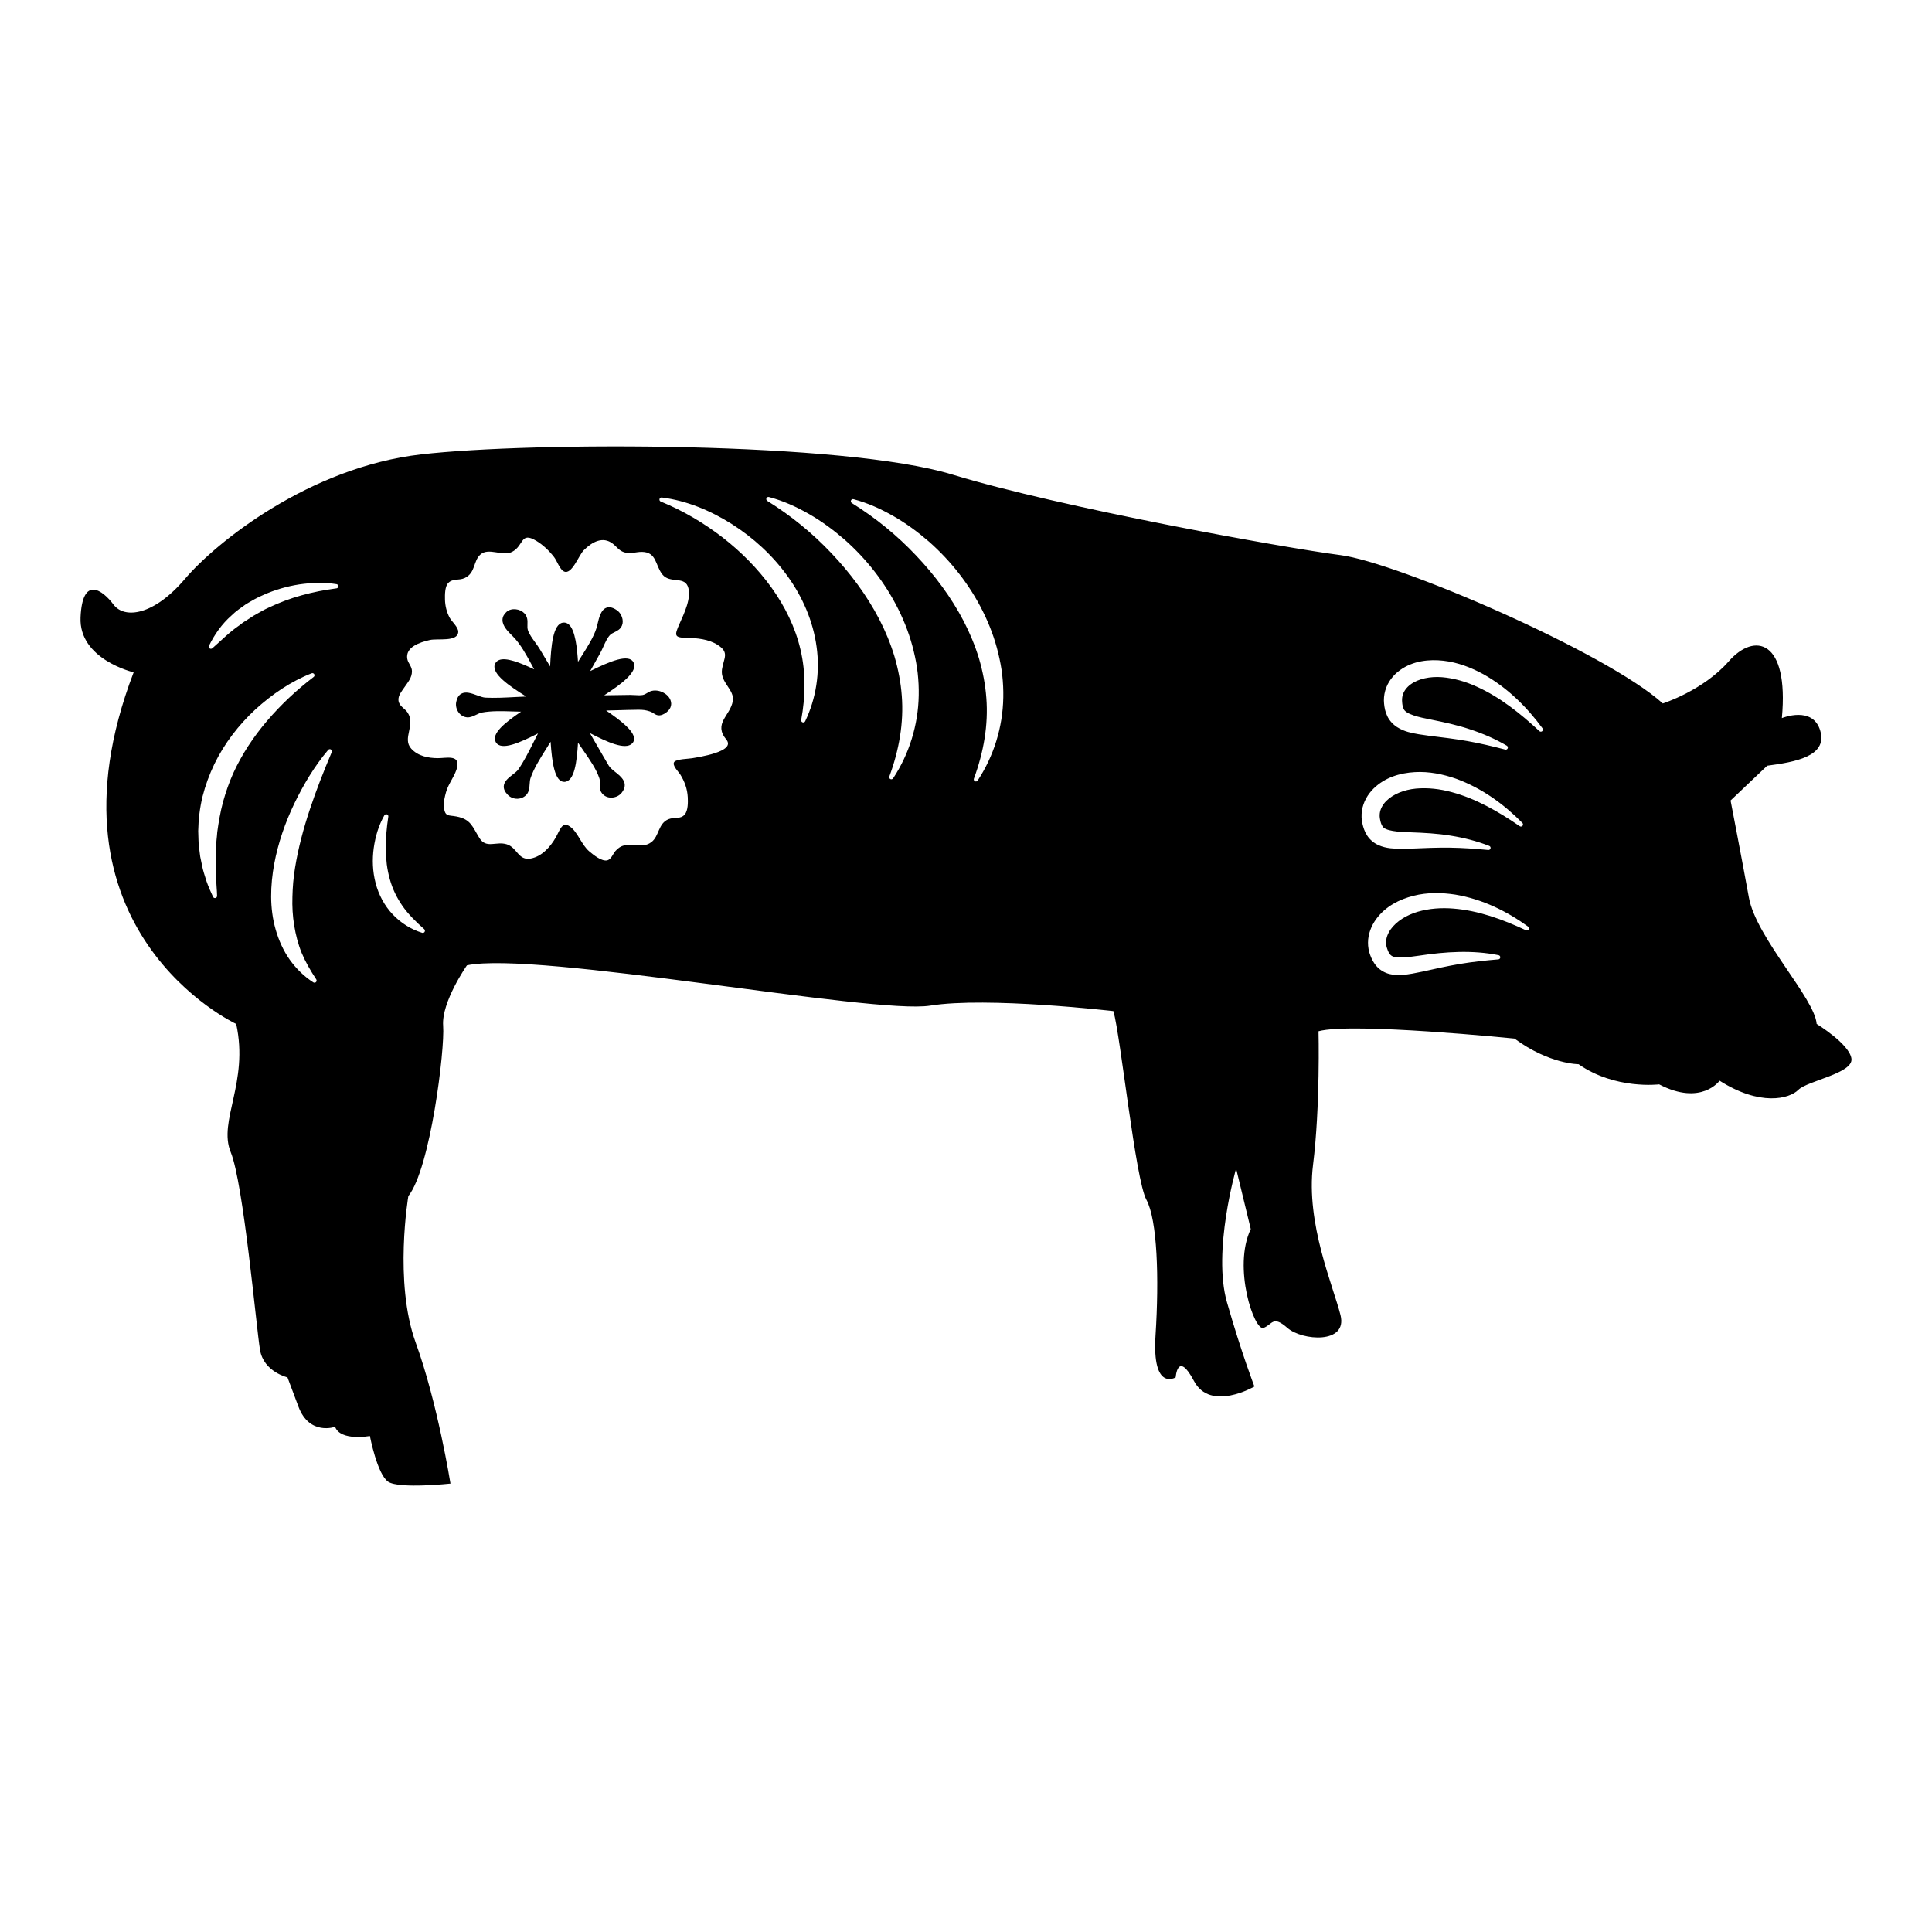 <?xml version="1.0" encoding="utf-8"?>
<!-- Designed by Vexels.com - 2019 All Rights Reserved - https://vexels.com/terms-and-conditions/  -->
<svg version="1.1" id="Layer_1" xmlns="http://www.w3.org/2000/svg" xmlns:xlink="http://www.w3.org/1999/xlink" x="0px" y="0px"
	 viewBox="0 0 1200 1200" enable-background="new 0 0 1200 1200" xml:space="preserve">
<g>
	<path d="M416.451,434.86c-1.585-4.077-6.996-6.773-11.532-5.763c-1.185,0.261-2.112,0.818-3.006,1.358
		c-0.854,0.515-1.659,1-2.665,1.203c-1.434,0.289-3.187,0.181-4.892,0.075c-1.006-0.062-2.02-0.118-2.93-0.11l-16.156,0.236
		c10.607-6.933,21.239-14.699,18.184-20.48c-2.897-5.468-14.51-0.734-26.885,5.449l6.191-11.091
		c0.662-1.186,1.284-2.554,1.941-4.003c1.243-2.736,2.53-5.566,4.13-7.256c0.747-0.789,1.761-1.284,2.833-1.808
		c1.745-0.852,3.725-1.818,4.683-4.232c1.299-3.275-0.443-7.396-2.884-9.19c-2.571-1.893-4.851-2.493-6.798-1.782
		c-3.442,1.268-4.591,6.134-5.514,10.044c-0.24,1.009-0.456,1.935-0.69,2.666c-1.809,5.603-5.427,11.332-8.928,16.872
		c-0.871,1.381-1.72,2.722-2.527,4.042c-0.497-7.507-1.513-19.895-5.891-23.377c-1.055-0.842-2.28-1.182-3.585-0.963
		c-6.074,0.996-7.259,14.44-7.832,27.206l-6.446-10.804c-0.772-1.288-1.755-2.651-2.798-4.094c-1.812-2.512-3.687-5.11-4.494-7.41
		c-0.436-1.24-0.392-2.522-0.346-3.882c0.076-2.2,0.158-4.693-2.013-6.933c-2.566-2.643-7.939-3.542-11.037-0.739
		c-1.585,1.436-2.413,3.073-2.454,4.865c-0.092,3.795,3.363,7.236,5.886,9.748l0.764,0.764c4.525,4.598,7.926,10.876,11.218,16.946
		c0.606,1.116,1.208,2.224,1.809,3.315c-8.869-4.198-17.491-7.609-21.904-5.738c-1.254,0.53-2.14,1.478-2.563,2.741
		c-1.957,5.849,8.996,13.32,19.494,19.884c-2.354,0.09-4.719,0.215-7.037,0.338c-6.074,0.322-12.352,0.655-18.309,0.352
		c-1.386-0.07-3.182-0.725-5.086-1.418c-3.483-1.27-7.088-2.586-9.893-1c-1.592,0.902-2.65,2.648-3.139,5.187
		c-0.428,2.22,0.166,4.661,1.582,6.528c1.32,1.734,3.164,2.78,5.195,2.944c1.98,0.154,3.896-0.763,5.761-1.656
		c1.205-0.577,2.344-1.121,3.361-1.315c6.013-1.14,12.846-0.917,19.458-0.694c1.692,0.055,3.333,0.11,4.94,0.141
		c-9.44,6.419-18.79,13.592-15.677,18.968c3.243,5.59,15.122,0.209,26.197-5.466c-1.004,1.925-1.987,3.883-2.948,5.801
		c-2.859,5.696-5.814,11.584-9.323,16.617c-0.724,1.038-2.069,2.082-3.491,3.186c-2.494,1.936-5.322,4.131-5.514,7.145
		c-0.117,1.838,0.734,3.642,2.601,5.516c1.483,1.485,3.549,2.321,5.712,2.321c0.104,0,0.209-0.001,0.316-0.005
		c2.176-0.083,4.196-1.029,5.542-2.596c1.58-1.843,1.743-4.205,1.901-6.489c0.092-1.33,0.178-2.587,0.538-3.656
		c2.02-5.996,5.863-12.101,9.577-18.004c1.006-1.596,1.98-3.144,2.905-4.666c0.874,13.29,2.657,25.196,8.614,24.936
		c6.309-0.299,7.684-12.598,8.41-24.358c1.05,1.583,2.173,3.201,3.335,4.874c3.964,5.71,8.061,11.613,9.939,17.292
		c0.367,1.112,0.324,2.259,0.275,3.473c-0.087,2.135-0.183,4.554,2.171,6.693c1.47,1.335,3.447,1.972,5.643,1.78
		c2.306-0.199,4.471-1.329,5.786-3.021c4.635-5.961-0.308-9.911-3.916-12.795c-1.623-1.297-3.302-2.638-4.115-4.001
		c-2.385-3.991-4.706-8.03-7.03-12.069c-1.567-2.724-3.131-5.447-4.719-8.158c10.543,5.464,22.011,10.775,26.296,6.403
		c0.882-0.896,1.279-2.04,1.152-3.308c-0.484-4.828-8.461-11.035-17.346-17.115c2.326-0.056,4.652-0.125,6.979-0.195
		c4.291-0.129,8.581-0.256,12.859-0.296c3.096-0.018,4.645,0.187,7.338,1.047c0.874,0.278,1.569,0.722,2.24,1.152
		c1.608,1.026,3.427,2.194,6.767,0.27C416.278,441.213,417.692,438.058,416.451,434.86z"/>
	<path d="M1149.967,657.593c-1.138-9.1-21.612-21.612-21.612-21.612c-1.138-15.925-37.538-53.461-42.087-78.486
		c-4.55-25.024-11.375-60.286-11.375-60.286l22.75-21.612c17.062-2.275,37.536-5.687,32.986-21.612
		c-4.549-15.925-23.886-7.962-23.886-7.962c4.549-48.912-17.063-53.461-32.987-35.262c-15.924,18.2-40.949,26.162-40.949,26.162
		c-35.261-31.849-164.933-87.586-200.196-92.136c-35.262-4.55-174.034-29.574-241.145-50.049
		c-67.111-20.475-260.482-20.475-329.868-12.512c-69.387,7.962-127.398,54.599-146.735,77.348
		c-19.337,22.75-37.536,25.024-44.361,15.925c-6.826-9.1-19.338-18.2-20.475,7.962c-1.138,26.162,32.986,34.124,32.986,34.124
		C21.59,577.97,146.713,635.981,146.713,635.981c7.962,36.399-11.375,60.286-3.413,79.623
		c7.962,19.337,15.925,109.198,18.199,122.847c2.275,13.65,17.063,17.062,17.063,17.062s0,0,6.824,18.2
		c6.824,18.2,22.75,12.512,22.75,12.512c3.413,9.1,21.612,5.687,21.612,5.687s4.549,23.887,11.375,28.437
		c6.824,4.55,38.674,1.137,38.674,1.137s-7.962-50.049-21.612-87.586c-13.65-37.537-4.55-90.998-4.55-90.998
		c13.65-17.062,22.75-90.998,21.612-105.785c-1.138-14.787,14.788-37.537,14.788-37.537c43.223-9.1,252.52,30.712,287.781,25.024
		c35.262-5.687,113.748,3.412,113.748,3.412c4.55,15.925,13.65,104.648,20.475,117.16c6.824,12.512,7.962,48.911,5.687,84.173
		c-2.274,35.262,12.513,26.162,12.513,26.162s1.138-17.062,11.375,2.275s37.536,3.412,37.536,3.412s-7.962-20.475-17.062-52.324
		c-9.1-31.849,5.687-83.036,5.687-83.036l9.1,37.537c-11.374,23.887,2.275,63.699,7.963,61.424c5.687-2.275,5.687-7.962,14.786,0
		s37.538,10.237,32.987-7.962c-4.551-18.2-21.612-56.874-17.062-93.273c4.549-36.399,3.412-83.036,3.412-83.036
		c20.475-5.687,121.71,4.55,121.71,4.55c21.612,15.925,39.812,15.925,39.812,15.925c22.75,15.925,50.049,12.512,50.049,12.512
		c26.163,13.65,37.538-2.275,37.538-2.275c25.024,15.925,43.223,11.375,48.911,5.687
		C1122.667,671.243,1151.103,666.693,1149.967,657.593z M165.876,447.748c-8.495,9.942-15.64,20.801-20.943,32.395
		c-2.612,5.819-4.7,11.823-6.404,17.94c-1.634,6.141-2.733,12.406-3.589,18.768c-0.185,3.195-0.736,6.398-0.75,9.638
		c-0.08,1.62-0.112,3.242-0.236,4.878l0.006,4.911c-0.05,3.293,0.18,6.592,0.29,9.939c0.115,3.35,0.512,6.682,0.58,10.137
		l0.003,0.113c0.015,0.729-0.564,1.331-1.293,1.346c-0.54,0.011-1.01-0.305-1.224-0.766c-1.452-3.143-2.892-6.342-4.04-9.644
		c-0.98-3.335-2.25-6.66-2.833-10.128l-1.084-5.188c-0.269-1.748-0.445-3.509-0.669-5.272l-0.306-2.651l-0.108-2.666
		c-0.074-1.78-0.152-3.566-0.161-5.352c0.131-7.148,0.989-14.321,2.665-21.324c1.764-6.977,4.259-13.761,7.356-20.229
		c6.282-12.915,15.138-24.347,25.43-33.897c10.391-9.459,21.999-17.416,35.005-22.507c0.674-0.264,1.433,0.069,1.697,0.742
		c0.218,0.557,0.029,1.172-0.423,1.518l-0.078,0.059C184.119,428.637,174.357,437.809,165.876,447.748z M206.063,467.131
		l-0.023,0.054c-4.989,11.824-9.66,23.685-13.613,35.629c-3.973,11.936-7.196,24.002-9.153,36.09
		c-1.011,6.042-1.502,12.096-1.643,18.094c-0.2,6.004,0.136,11.966,1.094,17.802c0.961,5.833,2.417,11.608,4.701,17.197
		c2.341,5.561,5.436,10.87,8.989,16.274l0.031,0.046c0.403,0.613,0.232,1.436-0.38,1.839c-0.452,0.297-1.018,0.282-1.445,0.009
		c-5.627-3.597-10.583-8.413-14.615-14.025c-3.998-5.642-6.873-12.091-8.782-18.763c-3.875-13.444-3.294-27.517-0.92-40.699
		c2.468-13.237,6.888-25.861,12.58-37.724c5.745-11.845,12.479-23.116,20.963-33.179c0.468-0.555,1.297-0.626,1.852-0.158
		C206.149,465.996,206.28,466.615,206.063,467.131z M209.012,365.429l-0.099,0.013c-7.307,0.943-14.592,2.382-21.601,4.329
		c-7.032,1.931-13.808,4.492-20.29,7.553c-3.298,1.44-6.31,3.375-9.454,5.081l-4.494,2.916c-0.752,0.485-1.539,0.924-2.265,1.446
		l-2.127,1.634c-5.994,4.051-11.022,9.195-16.732,14.19l-0.084,0.074c-0.548,0.479-1.381,0.424-1.86-0.124
		c-0.361-0.411-0.418-0.983-0.194-1.446c3.38-6.934,7.975-13.516,13.892-18.725c2.799-2.8,6.107-4.976,9.314-7.274
		c3.394-2,6.81-3.983,10.44-5.499c7.158-3.235,14.743-5.424,22.42-6.607c7.7-1.101,15.45-1.407,23.175-0.154
		c0.715,0.116,1.2,0.789,1.084,1.503C210.041,364.925,209.572,365.356,209.012,365.429z M263.605,579
		c-0.357,0.402-0.903,0.536-1.386,0.389c-6.803-2.086-13.197-6.037-18.304-11.444c-5.124-5.4-8.785-12.274-10.619-19.474
		c-1.893-7.202-2.145-14.668-1.154-21.793c1.012-7.141,3.029-14.014,6.596-20.274c0.361-0.632,1.164-0.852,1.796-0.492
		c0.487,0.277,0.729,0.817,0.651,1.339l-0.015,0.098c-1.01,6.639-1.598,13.332-1.548,19.832c0.054,3.256,0.232,6.476,0.611,9.639
		c0.409,3.163,1.04,6.255,1.88,9.262c1.666,6.03,4.372,11.613,7.967,16.765c3.622,5.152,8.258,9.696,13.393,14.255l0.019,0.018
		C264.043,577.609,264.094,578.45,263.605,579z M455.163,435.369c-1.526,9.239-12.332,13.885-4.005,24.039
		c6.176,7.525-17.832,10.915-21.326,11.548c-1.949,0.353-9.74,0.483-11.053,2.291c-1.536,2.115,2.624,6.014,3.674,7.684
		c2.749,4.37,4.44,9.006,4.721,14.2c0.164,3.017,0.238,8.273-1.882,10.78c-2.646,3.129-6.595,1.511-10.009,2.884
		c-6.586,2.649-5.731,10.499-10.718,14.284c-7.049,5.349-15.346-2.534-22.313,5.509c-1.55,1.788-2.59,5.057-4.893,5.737
		c-3.558,1.05-9.019-3.558-11.363-5.529c-4.84-4.069-7.064-11.886-11.933-15.37c-4.994-3.573-6.265,2.179-8.91,6.804
		c-3.252,5.688-8.535,11.694-15.408,13.007c-7.945,1.517-8.382-6.809-15.05-8.845c-6.612-2.019-12.656,2.965-16.919-3.874
		c-4.348-6.978-5.207-11.639-14.22-13.371c-5.07-0.974-7.167,0.319-7.837-5.885c-0.329-3.031,0.524-6.264,1.296-9.17
		c1.443-5.435,6.078-10.751,7.013-16.01c1.319-7.421-6.866-5.16-12.078-5.181c-5.887-0.024-12.316-1.237-16.533-5.916
		c-5.795-6.431,2.939-14.658-2.277-22.449c-1.823-2.722-5.324-3.895-5.642-7.55c-0.264-3.019,2.001-5.586,3.548-7.889
		c2.185-3.25,4.886-6.082,4.824-10.261c-0.042-2.899-2.373-4.881-2.871-7.473c-1.436-7.476,7.855-10.442,13.946-11.838
		c4.873-1.117,17.314,1.361,17.68-4.989c0.168-2.925-4.172-6.63-5.381-8.948c-1.817-3.483-2.766-7.294-2.855-11.221
		c-0.065-2.888-0.089-7.961,1.947-10.179c2.82-3.071,6.745-1.461,10.367-3.195c6.796-3.255,5.135-10.574,9.707-14.581
		c5.219-4.574,13.762,1.442,19.705-1.667c7.382-3.861,5.046-12.749,14.914-6.875c4.297,2.558,8.06,6.2,11.109,10.13
		c1.818,2.343,3.521,7.652,6.131,8.93c4.868,2.384,9.165-10.037,12.329-13.187c5.287-5.262,11.827-8.773,17.962-4.091
		c2.485,1.897,3.827,4.272,7.052,5.357c3.887,1.307,7.301-0.291,11.175-0.228c9.191,0.15,8.166,8.436,12.645,14.037
		c4.522,5.654,13.086,1.151,15.692,7.177c2.921,6.753-2.437,17.521-5.04,23.4c-3.25,7.34-3.427,8.664,4.46,8.794
		c6.38,0.105,13.52,0.781,19.073,4.282c7.716,4.865,3.864,8.211,2.822,15.328C447.252,423.927,456.326,428.323,455.163,435.369z
		 M500.115,447.982c-0.315,0.655-1.101,0.93-1.755,0.615c-0.545-0.263-0.826-0.865-0.721-1.434
		c2.739-14.867,2.864-29.63-0.422-43.609c-3.232-13.982-9.706-26.984-18.091-38.676c-8.432-11.681-18.769-22.117-30.348-31.103
		c-11.621-8.952-24.382-16.551-38.353-22.246l-0.023-0.009c-0.673-0.274-0.995-1.041-0.721-1.713
		c0.229-0.563,0.805-0.88,1.381-0.808c15.44,1.939,30.266,8.12,43.51,16.504c13.255,8.432,25.16,19.269,34.495,32.214
		c9.351,12.881,15.985,28.087,18.134,44.027C509.445,417.653,506.832,434.023,500.115,447.982z M554.717,483.456
		c-0.401,0.604-1.217,0.769-1.82,0.368c-0.517-0.343-0.708-0.999-0.502-1.558c6.072-16.422,9.027-33.427,7.716-50.127
		c-0.611-8.337-2.229-16.551-4.572-24.543c-2.431-7.973-5.647-15.712-9.498-23.145c-7.751-14.854-17.909-28.513-29.605-40.817
		c-11.679-12.378-24.964-23.254-39.857-32.522l-0.011-0.007c-0.618-0.385-0.808-1.198-0.423-1.816
		c0.312-0.502,0.91-0.72,1.452-0.579c8.717,2.275,17.026,6.044,24.891,10.539c7.874,4.511,15.212,9.936,22.099,15.901
		c13.641,12.068,25.165,26.734,33.374,43.248c4.11,8.246,7.38,16.954,9.543,25.96c1.088,4.496,1.978,9.051,2.494,13.657
		c0.501,4.604,0.738,9.239,0.642,13.861C570.336,450.389,564.609,468.55,554.717,483.456z M607.233,484.802
		c-0.4,0.604-1.215,0.769-1.819,0.368c-0.517-0.343-0.71-0.999-0.503-1.558c6.073-16.422,9.027-33.427,7.716-50.127
		c-0.611-8.337-2.228-16.551-4.572-24.543c-2.431-7.973-5.647-15.712-9.497-23.145c-7.752-14.854-17.909-28.513-29.605-40.817
		c-11.681-12.378-24.964-23.254-39.859-32.522l-0.011-0.007c-0.618-0.385-0.808-1.198-0.423-1.816
		c0.313-0.502,0.91-0.72,1.454-0.579c8.716,2.275,17.026,6.044,24.89,10.539c7.874,4.511,15.212,9.936,22.1,15.901
		c13.64,12.068,25.164,26.734,33.373,43.248c4.11,8.246,7.381,16.954,9.543,25.96c1.089,4.496,1.98,9.051,2.496,13.657
		c0.501,4.604,0.738,9.239,0.642,13.861C622.854,451.736,617.125,469.897,607.233,484.802z M846.212,511.504
		c-0.581-2.411-0.688-5.348-0.283-7.983c0.8-5.41,3.627-10.165,7.159-13.671c7.2-7.11,16.727-9.744,25.564-10.264
		c8.96-0.542,17.627,1.283,25.667,4.075c16.088,5.837,29.797,15.862,41.283,27.51c0.508,0.515,0.502,1.344-0.013,1.852
		c-0.455,0.449-1.162,0.491-1.67,0.141c-13.267-9.139-27.294-17.16-42.215-21.148c-7.403-2.037-15.029-2.872-22.267-2.203
		c-7.189,0.688-14.109,3.348-18.503,7.8c-2.164,2.222-3.566,4.86-3.911,7.516c-0.171,1.378-0.115,2.555,0.217,4.095
		c0.288,1.539,0.735,2.858,1.293,3.726c1.33,3.242,10.056,3.831,17.897,4.027c8.055,0.297,16.424,0.721,24.612,2.075
		c8.202,1.302,16.277,3.359,23.96,6.357c0.678,0.264,1.013,1.028,0.748,1.705c-0.218,0.561-0.789,0.885-1.359,0.831
		c-8.086-0.769-16.048-1.341-23.998-1.442c-7.967-0.096-15.831,0.252-23.982,0.586c-4.101,0.094-8.247,0.26-12.885-0.224
		c-2.324-0.286-4.818-0.806-7.431-1.988c-2.6-1.151-5.231-3.272-6.874-5.814C847.546,516.534,846.736,513.919,846.212,511.504z
		 M949.472,577.408c-0.375,0.517-1.064,0.675-1.622,0.414c-14.547-6.818-29.713-12.283-45.05-13.48
		c-7.617-0.639-15.239-0.06-22.206,1.965c-6.916,2.027-13.24,5.879-16.901,11.046c-1.795,2.573-2.815,5.433-2.792,8.119
		c0.023,1.391,0.234,2.539,0.775,3.991c0.496,1.47,1.122,2.684,1.769,3.404c0.652,0.721,1.29,1.125,2.432,1.46
		c1.126,0.329,2.685,0.419,4.39,0.404c3.455-0.034,7.405-0.614,11.355-1.178c15.97-2.434,33.055-3.566,49.186-0.27
		c0.713,0.146,1.173,0.842,1.027,1.555c-0.12,0.587-0.614,1.002-1.182,1.049c-8.074,0.668-15.992,1.515-23.817,2.82
		c-7.839,1.314-15.503,3.041-23.444,4.804c-4.012,0.812-8.039,1.713-12.669,2.067c-2.326,0.137-4.855,0.09-7.649-0.599
		c-2.771-0.655-5.8-2.312-7.859-4.608c-2.092-2.276-3.273-4.775-4.135-7.093c-0.924-2.322-1.424-5.219-1.389-7.873
		c0.057-5.443,2.131-10.462,5.009-14.452c5.872-8.081,14.645-12.381,23.215-14.548c8.674-2.221,17.529-2.026,25.937-0.755
		c16.877,2.811,32.121,10.338,45.33,19.928C949.768,576.003,949.897,576.822,949.472,577.408z M957.816,454.207
		c-0.515,0.379-1.222,0.318-1.673-0.102c-11.877-11.03-24.592-21.14-38.778-27.547c-7.027-3.243-14.464-5.358-21.763-5.95
		c-7.244-0.549-14.583,0.868-19.57,4.574c-2.464,1.846-4.184,4.233-4.851,6.809c-0.343,1.344-0.42,2.51-0.288,4.121
		c0.099,1.57,0.382,2.939,0.841,3.911c1.065,3.576,9.563,5.49,17.328,6.973c7.948,1.596,16.183,3.372,24.09,6.032
		c7.928,2.614,15.611,5.944,22.766,10.133c0.627,0.367,0.838,1.174,0.47,1.801c-0.305,0.52-0.919,0.751-1.475,0.607
		c-7.905-2.055-15.719-3.907-23.597-5.296c-7.895-1.384-15.756-2.317-23.899-3.303c-4.084-0.57-8.227-1.079-12.741-2.303
		c-2.257-0.651-4.635-1.567-7.019-3.119c-2.375-1.523-4.637-3.943-5.937-6.652c-1.33-2.704-1.827-5.41-2.051-7.887
		c-0.276-2.444-0.039-5.406,0.702-7.994c1.473-5.333,5.009-9.762,9.101-12.712c4.117-2.985,8.762-4.758,13.39-5.578
		c4.636-0.83,9.256-0.841,13.719-0.332c8.956,1.012,17.216,4.26,24.719,8.339c14.979,8.389,27.053,20.391,36.795,33.643
		C958.525,452.958,958.4,453.778,957.816,454.207z"/>
</g>
</svg>
